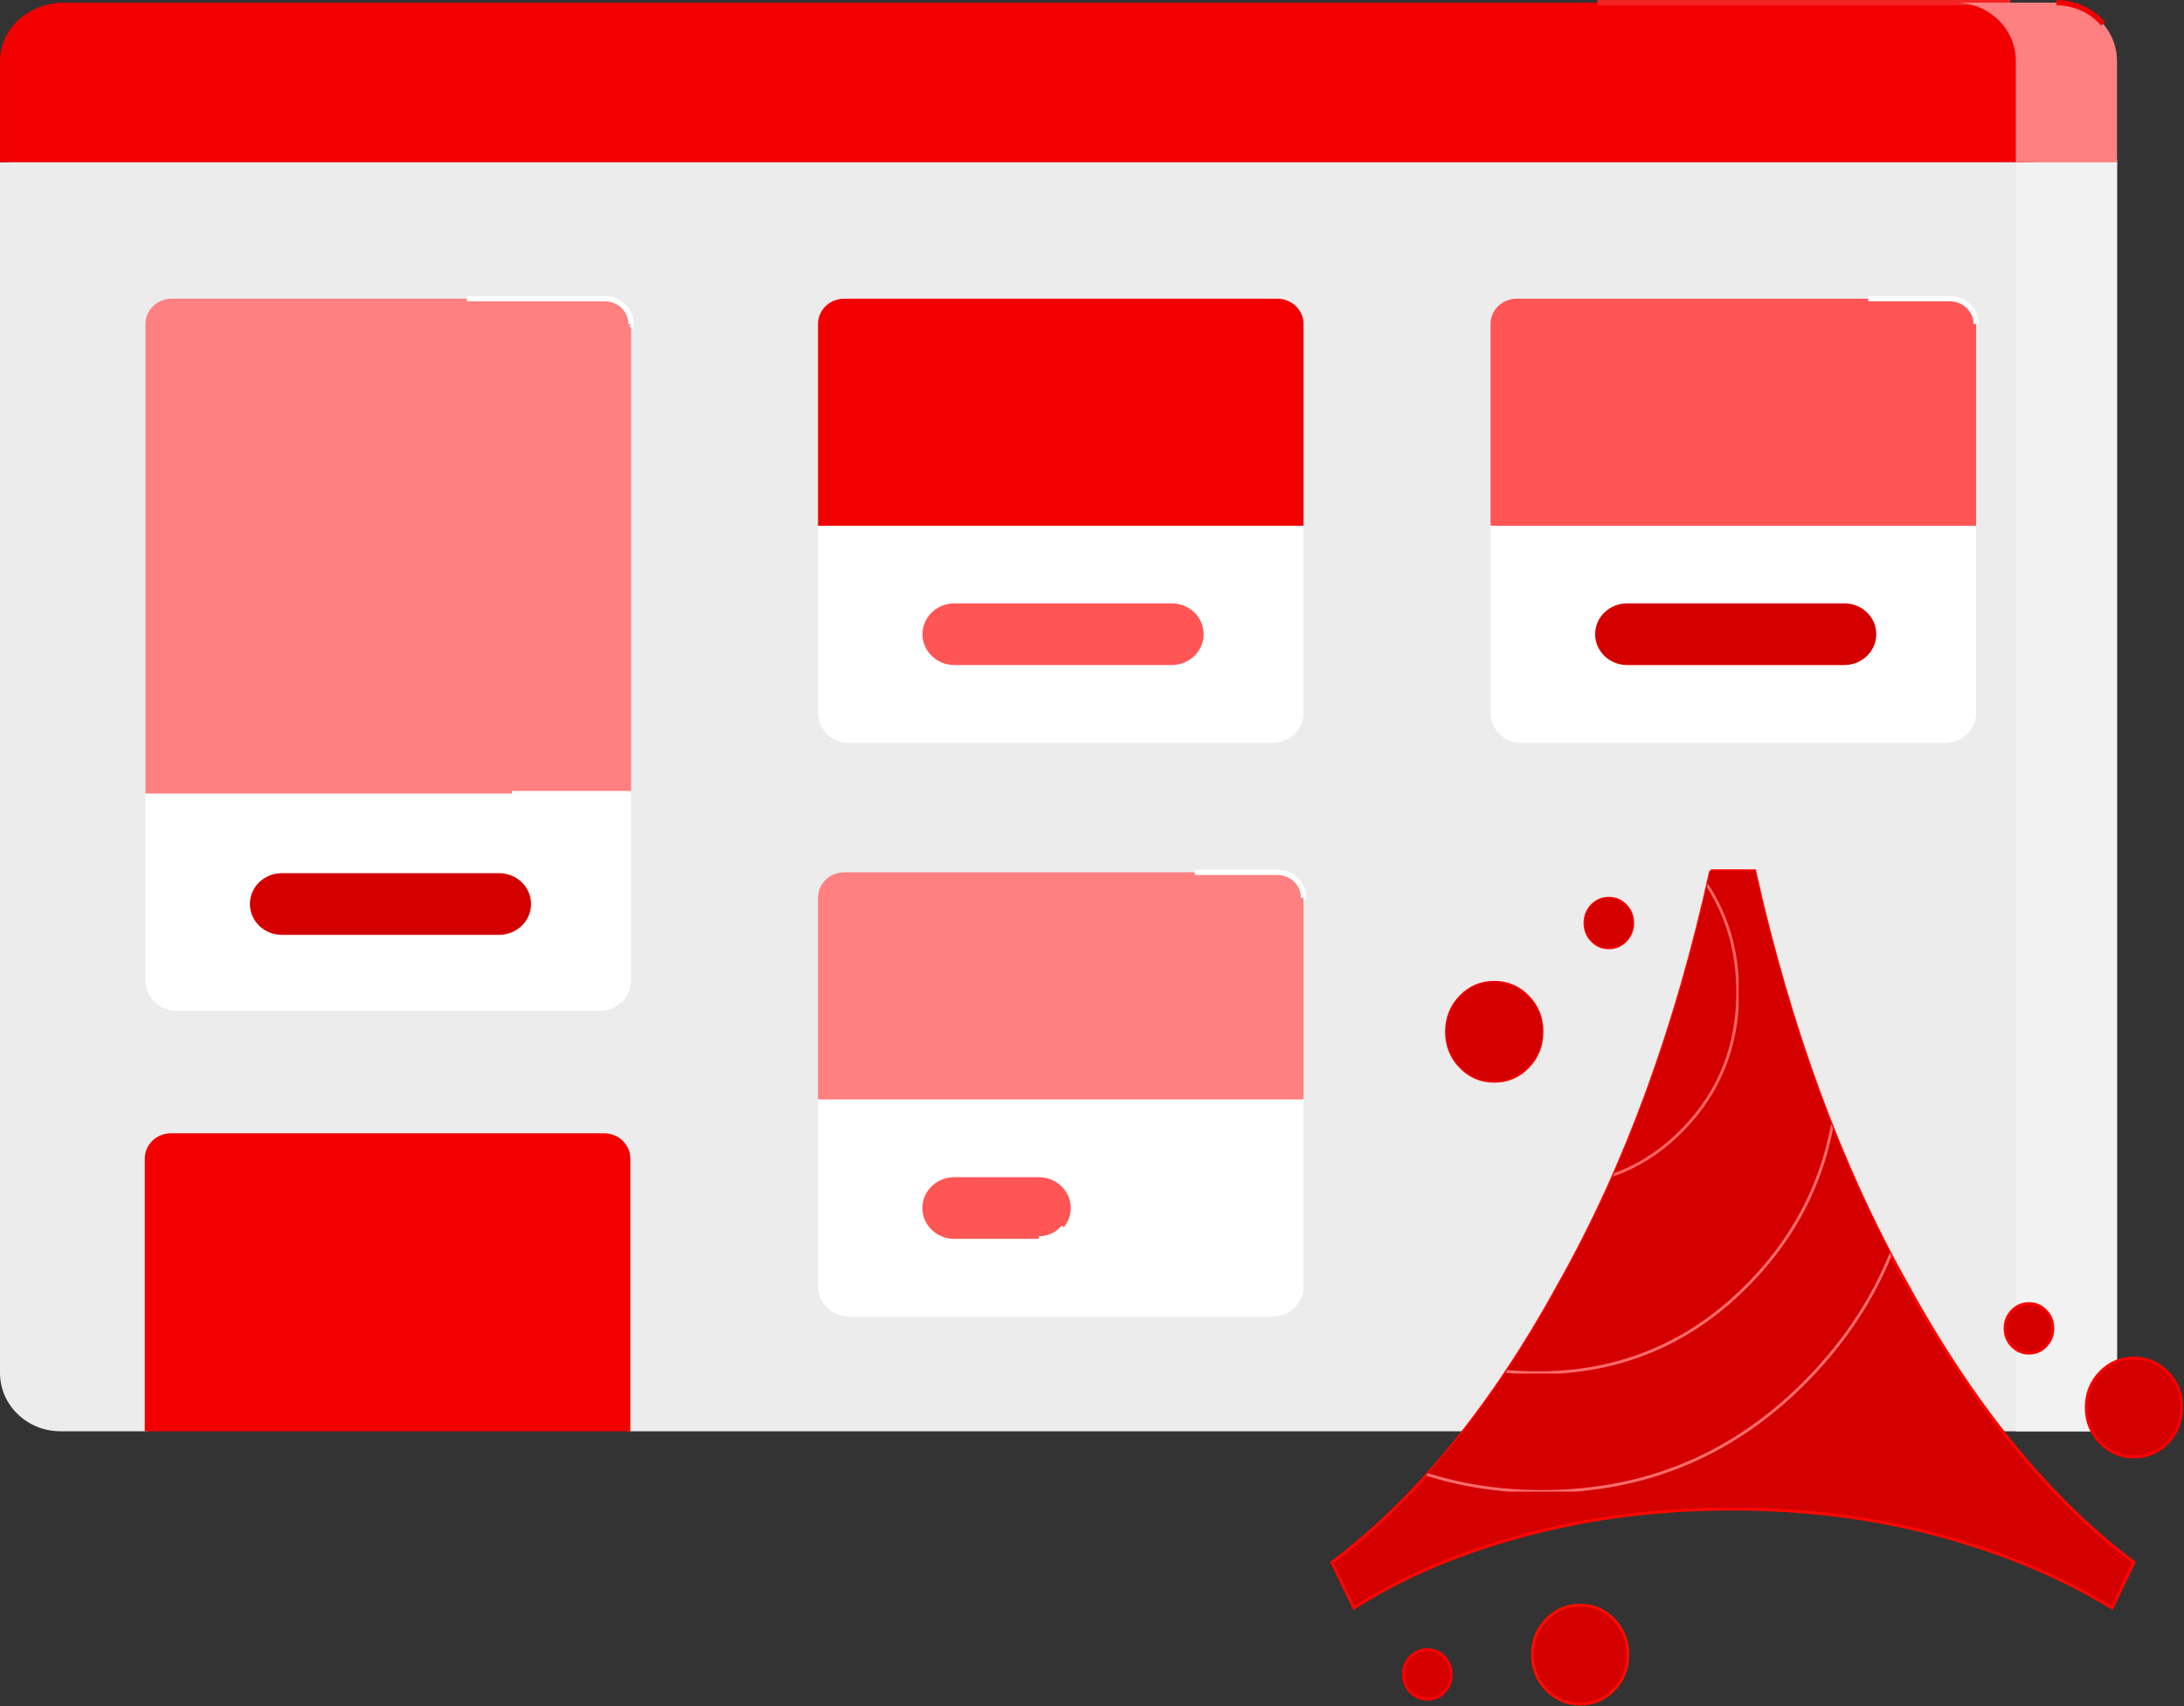<?xml version="1.0" encoding="UTF-8" standalone="no"?>
<!--?xml version="1.0" encoding="UTF-8" standalone="no"?-->

<svg
   height="952.675"
   viewBox="0 0 1183.571 924.766"
   width="1219.293"
   version="1.1"
   id="svg6403"
   sodipodi:docname="portfolio-Netriches-Aruba Web-Solutions.svg"
   inkscape:version="1.1.2 (0a00cf5339, 2022-02-04, custom)"
   xmlns:inkscape="http://www.inkscape.org/namespaces/inkscape"
   xmlns:sodipodi="http://sodipodi.sourceforge.net/DTD/sodipodi-0.dtd"
   xmlns:xlink="http://www.w3.org/1999/xlink"
   xmlns="http://www.w3.org/2000/svg"
   xmlns:svg="http://www.w3.org/2000/svg"
   xmlns:rdf="http://www.w3.org/1999/02/22-rdf-syntax-ns#"
   xmlns:cc="http://creativecommons.org/ns#"
   xmlns:dc="http://purl.org/dc/elements/1.1/">
  <rect x="0" y="0" width="1183.571" height="924.766" fill="#333333" stroke="none"/>
  <sodipodi:namedview
     pagecolor="#ffffff"
     bordercolor="#666666"
     borderopacity="1"
     objecttolerance="10"
     gridtolerance="10"
     guidetolerance="10"
     inkscape:pageopacity="0"
     inkscape:pageshadow="2"
     inkscape:window-width="1920"
     inkscape:window-height="991"
     id="namedview6405"
     showgrid="false"
     inkscape:zoom="0.35355339"
     inkscape:cx="1545.7354"
     inkscape:cy="373.35238"
     inkscape:window-x="-9"
     inkscape:window-y="-9"
     inkscape:window-maximized="1"
     inkscape:current-layer="svg6403"
     inkscape:pagecheckerboard="0" />
  <defs
     id="defs6357">
    <path
       id="A"
       d="m 142.806,254.967 h -41.037 c -3.333,0 -6.035,-2.603 -6.035,-5.814 0,-3.211 2.702,-5.814 6.035,-5.814 h 41.037 c 3.333,0 6.035,2.603 6.035,5.814 0,3.211 -2.702,5.814 -6.035,5.814 z"
       class="isSQoINa_0" />
    <linearGradient
       id="B"
       x1="-506.288"
       y1="135.105"
       x2="490.369"
       y2="244.6"
       gradientUnits="userSpaceOnUse">
      <stop
         offset="0"
         stop-color="#0684ff"
         id="stop6352" />
      <stop
         offset="1"
         stop-color="#0684ff"
         stop-opacity="0"
         id="stop6354" />
    </linearGradient>
    <clipPath
       id="clip1">
      <path
         d="M 0,0 H 666 V 679 H 0 Z m 0,0"
         id="path949" />
    </clipPath>
    <clipPath
       id="clip2">
      <path
         d="m 287.156,57.734 c 0,7.512 2.621,13.887 7.859,19.125 5.25,5.25 11.629,7.875 19.141,7.875 7.52,0 13.902,-2.625 19.141,-7.875 5.25,-5.238 7.875,-11.613 7.875,-19.125 0,-7.52 -2.625,-13.906 -7.875,-19.156 -5.238,-5.238 -11.621,-7.859 -19.141,-7.859 -7.512,0 -13.891,2.621 -19.141,7.859 -5.238,5.25 -7.859,11.637 -7.859,19.156 M 130.516,176.547 c 0,15.031 5.246,27.793 15.734,38.281 10.488,10.488 23.25,15.734 38.281,15.734 15.031,0 27.793,-5.246 38.281,-15.734 10.488,-10.488 15.734,-23.25 15.734,-38.281 0,-15.031 -5.246,-27.793 -15.734,-38.281 -10.488,-10.488 -23.25,-15.734 -38.281,-15.734 -15.031,0 -27.793,5.246 -38.281,15.734 -10.488,10.488 -15.734,23.25 -15.734,38.281 M 429.422,0.672 C 390.172,173.059 333.113,323.391 258.25,451.672 182.582,585.203 96.797,686.77 0.891,756.375 l 24.891,49.766 c 55.031,-33.988 119.574,-60.496 193.625,-79.516 73.238,-19.02 151.137,-28.531 233.688,-28.531 82.949,0 160.844,9.512 233.688,28.531 74.457,19.426 140.012,45.934 196.656,79.516 L 908.328,756.375 C 812.422,686.77 726.637,585.203 650.969,451.672 576.512,323.797 519.25,173.465 479.188,0.672 h -49.766"
         id="path952" />
    </clipPath>
    <clipPath
       id="clip3">
      <path
         d="M 0,0 H 574 V 550 H 0 Z m 0,0"
         id="path959" />
    </clipPath>
    <clipPath
       id="clip4">
      <path
         d="m 287.156,57.734 c 0,7.512 2.621,13.887 7.859,19.125 5.25,5.25 11.629,7.875 19.141,7.875 7.52,0 13.902,-2.625 19.141,-7.875 5.25,-5.238 7.875,-11.613 7.875,-19.125 0,-7.52 -2.625,-13.906 -7.875,-19.156 -5.238,-5.238 -11.621,-7.859 -19.141,-7.859 -7.512,0 -13.891,2.621 -19.141,7.859 -5.238,5.25 -7.859,11.637 -7.859,19.156 M 130.516,176.547 c 0,15.031 5.246,27.793 15.734,38.281 10.488,10.488 23.25,15.734 38.281,15.734 15.031,0 27.793,-5.246 38.281,-15.734 10.488,-10.488 15.734,-23.25 15.734,-38.281 0,-15.031 -5.246,-27.793 -15.734,-38.281 -10.488,-10.488 -23.25,-15.734 -38.281,-15.734 -15.031,0 -27.793,5.246 -38.281,15.734 -10.488,10.488 -15.734,23.25 -15.734,38.281 M 429.422,0.672 C 390.172,173.059 333.113,323.391 258.25,451.672 182.582,585.203 96.797,686.77 0.891,756.375 l 24.891,49.766 c 55.031,-33.988 119.574,-60.496 193.625,-79.516 73.238,-19.02 151.137,-28.531 233.688,-28.531 82.949,0 160.844,9.512 233.688,28.531 74.457,19.426 140.012,45.934 196.656,79.516 L 908.328,756.375 C 812.422,686.77 726.637,585.203 650.969,451.672 576.512,323.797 519.25,173.465 479.188,0.672 h -49.766"
         id="path962" />
    </clipPath>
    <clipPath
       id="clip5">
      <path
         d="M 38,0 H 461 V 344 H 38 Z m 0,0"
         id="path969" />
    </clipPath>
    <clipPath
       id="clip6">
      <path
         d="m 287.156,57.734 c 0,7.512 2.621,13.887 7.859,19.125 5.25,5.25 11.629,7.875 19.141,7.875 7.52,0 13.902,-2.625 19.141,-7.875 5.25,-5.238 7.875,-11.613 7.875,-19.125 0,-7.52 -2.625,-13.906 -7.875,-19.156 -5.238,-5.238 -11.621,-7.859 -19.141,-7.859 -7.512,0 -13.891,2.621 -19.141,7.859 -5.238,5.25 -7.859,11.637 -7.859,19.156 M 130.516,176.547 c 0,15.031 5.246,27.793 15.734,38.281 10.488,10.488 23.25,15.734 38.281,15.734 15.031,0 27.793,-5.246 38.281,-15.734 10.488,-10.488 15.734,-23.25 15.734,-38.281 0,-15.031 -5.246,-27.793 -15.734,-38.281 -10.488,-10.488 -23.25,-15.734 -38.281,-15.734 -15.031,0 -27.793,5.246 -38.281,15.734 -10.488,10.488 -15.734,23.25 -15.734,38.281 M 429.422,0.672 C 390.172,173.059 333.113,323.391 258.25,451.672 182.582,585.203 96.797,686.77 0.891,756.375 l 24.891,49.766 c 55.031,-33.988 119.574,-60.496 193.625,-79.516 73.238,-19.02 151.137,-28.531 233.688,-28.531 82.949,0 160.844,9.512 233.688,28.531 74.457,19.426 140.012,45.934 196.656,79.516 L 908.328,756.375 C 812.422,686.77 726.637,585.203 650.969,451.672 576.512,323.797 519.25,173.465 479.188,0.672 h -49.766"
         id="path972" />
    </clipPath>
  </defs>
  <path
     d="M 1147.259,87.962 V 775.72 H 341.991 L 210.027,763.375 78.844,775.718 H 32.782 C 14.678,775.72 -9.3384637e-4,761.549 -9.3384637e-4,744.07 V 87.962 L 580.276,58.166 Z"
     fill="#ddeafb"
     id="path6359"
     style="fill:#ececec;stroke:#ffffff;stroke-width:2.872;stroke-opacity:1"
     class="isSQoINa_1" />
  <path
     d="M 1092.436,67.462 V 775.72 h 54.823 V 87.962 Z"
     fill="#cbe2ff"
     id="path6361"
     style="fill:#f2f2f2;stroke:none;stroke-width:2.872;stroke-opacity:1"
     class="isSQoINa_2" />
  <path
     d="m 1089.486,1.472 20.825,43.228 c -6.942,14.409 49.901,44.576 -20.825,43.228 H 0.033 V 33.093 C 0.033,15.628 15.445,1.472 34.454,1.472 h 913.681 z"
     fill="#2a7fff"
     id="path6363"
     style="fill:#f20000;fill-opacity:1;stroke:#f52222;stroke-width:2.941;stroke-opacity:1"
     class="isSQoINa_3"
     sodipodi:nodetypes="ccccsscc" />
  <path
     d="m 1114.476,1.436 h -54.823 c 18.107,0 32.783,14.171 32.783,31.651 v 54.879 h 54.823 V 33.083 c 0,-17.48 -14.679,-31.648 -32.783,-31.648 z"
     fill="#80b3ff"
     id="path6367"
     style="fill:#ff8080;stroke:#f20000;stroke-width:2.872;stroke-opacity:1"
     class="isSQoINa_4" />
  <path
     d="M 341.985,175.604 V 430.105 L 210.027,446.211 78.832,430.105 V 175.604 c 0,-7.577 6.394,-13.725 14.243,-13.725 H 327.768 c 7.849,0 14.22,6.151 14.22,13.725 z"
     fill="#5599ff"
     id="path6369"
     style="fill:#ff8080;stroke:#ffffff;stroke-width:2.872;stroke-opacity:1"
     class="isSQoINa_5" />
  <path
     d="m 341.985,430.102 v 101.413 c 0,9.003 -7.547,16.313 -16.873,16.313 H 95.729 c -9.326,0 -16.896,-7.31 -16.896,-16.313 V 430.102 Z"
     fill="#fff9df"
     id="path6371"
     style="fill:#ffffff;stroke:#fdfdfd;stroke-width:2.872;stroke-opacity:1"
     class="isSQoINa_6" />
  <path
     d="M 341.601,775.72 H 78.451 V 627.934 c 0,-7.589 6.371,-13.737 14.231,-13.737 h 234.684 c 7.86,0 14.231,6.151 14.231,13.737 V 775.72 Z M 706.43,175.604 V 284.948 L 574.865,304.041 443.3,284.948 V 175.604 c 0,-7.577 6.371,-13.725 14.22,-13.725 H 692.213 c 7.849,0 14.22,6.151 14.22,13.725 z"
     fill="#2a7fff"
     id="path6373"
     style="fill:#f20000;fill-opacity:1;stroke:#ffffff;stroke-width:2.872;stroke-opacity:1"
     class="isSQoINa_7" />
  <path
     d="M 706.43,486.525 V 595.869 L 580.276,608.755 443.3,595.869 V 486.525 c 0,-7.6 6.371,-13.748 14.22,-13.748 H 692.213 c 7.849,0 14.22,6.151 14.22,13.748 z"
     fill="#80b3ff"
     id="path6375"
     style="fill:#ff8080;stroke:#ffffff;stroke-width:2.872;stroke-opacity:1"
     class="isSQoINa_8" />
  <path
     d="M 1070.921,175.604 V 284.948 L 939.196,304.041 807.765,284.948 V 175.604 c 0,-7.577 6.371,-13.725 14.243,-13.725 h 234.67 c 7.871,0 14.243,6.151 14.243,13.725 z"
     fill="#5599ff"
     id="path6377"
     style="fill:#ff5555;stroke:#fdfdfd;stroke-width:2.872;stroke-opacity:1"
     class="isSQoINa_9" />
  <path
     d="m 706.43,284.948 v 101.413 c 0,9.003 -7.547,16.312 -16.873,16.312 h -229.383 c -9.326,0 -16.873,-7.31 -16.873,-16.312 V 284.948 Z m 364.491,0 v 101.413 c 0,9.003 -7.57,16.312 -16.896,16.312 H 824.642 c -9.326,0 -16.873,-7.31 -16.873,-16.312 V 284.948 Z M 706.43,595.869 v 101.413 c 0,9.003 -7.547,16.29 -16.873,16.29 h -229.383 c -9.326,0 -16.873,-7.287 -16.873,-16.29 V 595.869 Z"
     fill="#fff9df"
     id="path6379"
     style="fill:#ffffff;stroke:#fdfdfd;stroke-width:2.872;stroke-opacity:1"
     class="isSQoINa_10" />
  <path
     d="m 562.963,671.43 h -45.804 c -9.561,0 -17.312,-7.482 -17.312,-16.712 0,-9.23 7.751,-16.712 17.312,-16.712 h 45.804 c 9.561,0 17.312,7.482 17.312,16.712 0,9.23 -7.751,16.712 -17.312,16.712 z"
     fill="#2a7fff"
     id="path6381"
     style="fill:#ff5555;stroke:#fefeff;stroke-width:2.872;stroke-opacity:1"
     class="isSQoINa_11" />
  <g
     transform="matrix(2.869,0,0,2.874,-139.231,-226.117)"
     fill="#2a7fff"
     id="g6389"
     style="stroke:#0d47f4;stroke-opacity:1">
    <use
       xlink:href="#A"
       id="use6383"
       x="0"
       y="0"
       width="100%"
       height="100%"
       style="fill:#d40000;stroke:#fcfcfd;stroke-opacity:1" />
    <use
       xlink:href="#A"
       x="127.046"
       y="-50.88"
       id="use6385"
       width="100%"
       height="100%"
       style="fill:#ff5555;stroke:#fcfcfd;stroke-opacity:1" />
    <path
       d="M 396.906,204.087 H 355.87 c -3.333,0 -6.035,-2.603 -6.035,-5.814 0,-3.211 2.702,-5.814 6.035,-5.814 h 41.037 c 3.333,0 6.035,2.603 6.035,5.814 0,3.211 -2.703,5.814 -6.036,5.814 z"
       id="path6387"
       style="fill:#d40000;stroke:#fcfcfd;stroke-opacity:1"
       class="isSQoINa_12" />
  </g>
  <style
     data-made-with="vivus-instant"
     id="style1053">.isSQoINa_0{stroke-dasharray:120 122;stroke-dashoffset:121;animation:isSQoINa_draw_0 7200ms linear 0ms infinite,isSQoINa_fade 7200ms linear 0ms infinite;}.isSQoINa_1{stroke-dasharray:3328 3330;stroke-dashoffset:3329;animation:isSQoINa_draw_1 7200ms linear 0ms infinite,isSQoINa_fade 7200ms linear 0ms infinite;}.isSQoINa_2{stroke-dasharray:1354 1356;stroke-dashoffset:1355;animation:isSQoINa_draw_2 7200ms linear 0ms infinite,isSQoINa_fade 7200ms linear 0ms infinite;}.isSQoINa_3{stroke-dasharray:2152 2154;stroke-dashoffset:2153;animation:isSQoINa_draw_3 7200ms linear 0ms infinite,isSQoINa_fade 7200ms linear 0ms infinite;}.isSQoINa_4{stroke-dasharray:291 293;stroke-dashoffset:292;animation:isSQoINa_draw_4 7200ms linear 0ms infinite,isSQoINa_fade 7200ms linear 0ms infinite;}.isSQoINa_5{stroke-dasharray:955 957;stroke-dashoffset:956;animation:isSQoINa_draw_5 7200ms linear 0ms infinite,isSQoINa_fade 7200ms linear 0ms infinite;}.isSQoINa_6{stroke-dasharray:682 684;stroke-dashoffset:683;animation:isSQoINa_draw_6 7200ms linear 0ms infinite,isSQoINa_fade 7200ms linear 0ms infinite;}.isSQoINa_7{stroke-dasharray:1457 1459;stroke-dashoffset:1458;animation:isSQoINa_draw_7 7200ms linear 0ms infinite,isSQoINa_fade 7200ms linear 0ms infinite;}.isSQoINa_8{stroke-dasharray:694 696;stroke-dashoffset:695;animation:isSQoINa_draw_8 7200ms linear 0ms infinite,isSQoINa_fade 7200ms linear 0ms infinite;}.isSQoINa_9{stroke-dasharray:696 698;stroke-dashoffset:697;animation:isSQoINa_draw_9 7200ms linear 0ms infinite,isSQoINa_fade 7200ms linear 0ms infinite;}.isSQoINa_10{stroke-dasharray:2043 2045;stroke-dashoffset:2044;animation:isSQoINa_draw_10 7200ms linear 0ms infinite,isSQoINa_fade 7200ms linear 0ms infinite;}.isSQoINa_11{stroke-dasharray:182 184;stroke-dashoffset:183;animation:isSQoINa_draw_11 7200ms linear 0ms infinite,isSQoINa_fade 7200ms linear 0ms infinite;}.isSQoINa_12{stroke-dasharray:120 122;stroke-dashoffset:121;animation:isSQoINa_draw_12 7200ms linear 0ms infinite,isSQoINa_fade 7200ms linear 0ms infinite;}.isSQoINa_13{stroke-dasharray:547 549;stroke-dashoffset:548;animation:isSQoINa_draw_13 7200ms linear 0ms infinite,isSQoINa_fade 7200ms linear 0ms infinite;}.isSQoINa_14{stroke-dasharray:547 549;stroke-dashoffset:548;animation:isSQoINa_draw_14 7200ms linear 0ms infinite,isSQoINa_fade 7200ms linear 0ms infinite;}.isSQoINa_15{stroke-dasharray:547 549;stroke-dashoffset:548;animation:isSQoINa_draw_15 7200ms linear 0ms infinite,isSQoINa_fade 7200ms linear 0ms infinite;}.isSQoINa_16{stroke-dasharray:548 550;stroke-dashoffset:549;animation:isSQoINa_draw_16 7200ms linear 0ms infinite,isSQoINa_fade 7200ms linear 0ms infinite;}.isSQoINa_17{stroke-dasharray:548 550;stroke-dashoffset:549;animation:isSQoINa_draw_17 7200ms linear 0ms infinite,isSQoINa_fade 7200ms linear 0ms infinite;}@keyframes isSQoINa_draw{100%{stroke-dashoffset:0;}}@keyframes isSQoINa_fade{0%{stroke-opacity:1;}94.444%{stroke-opacity:1;}100%{stroke-opacity:0;}}@keyframes isSQoINa_draw_0{11.111%{stroke-dashoffset: 121}38.889%{ stroke-dashoffset: 0;}100%{ stroke-dashoffset: 0;}}@keyframes isSQoINa_draw_1{11.928%{stroke-dashoffset: 3329}39.706%{ stroke-dashoffset: 0;}100%{ stroke-dashoffset: 0;}}@keyframes isSQoINa_draw_2{12.745%{stroke-dashoffset: 1355}40.523%{ stroke-dashoffset: 0;}100%{ stroke-dashoffset: 0;}}@keyframes isSQoINa_draw_3{13.562%{stroke-dashoffset: 2153}41.34%{ stroke-dashoffset: 0;}100%{ stroke-dashoffset: 0;}}@keyframes isSQoINa_draw_4{14.379%{stroke-dashoffset: 292}42.157%{ stroke-dashoffset: 0;}100%{ stroke-dashoffset: 0;}}@keyframes isSQoINa_draw_5{15.196%{stroke-dashoffset: 956}42.974%{ stroke-dashoffset: 0;}100%{ stroke-dashoffset: 0;}}@keyframes isSQoINa_draw_6{16.013%{stroke-dashoffset: 683}43.791%{ stroke-dashoffset: 0;}100%{ stroke-dashoffset: 0;}}@keyframes isSQoINa_draw_7{16.83%{stroke-dashoffset: 1458}44.608%{ stroke-dashoffset: 0;}100%{ stroke-dashoffset: 0;}}@keyframes isSQoINa_draw_8{17.647%{stroke-dashoffset: 695}45.425%{ stroke-dashoffset: 0;}100%{ stroke-dashoffset: 0;}}@keyframes isSQoINa_draw_9{18.464%{stroke-dashoffset: 697}46.242%{ stroke-dashoffset: 0;}100%{ stroke-dashoffset: 0;}}@keyframes isSQoINa_draw_10{19.281%{stroke-dashoffset: 2044}47.059%{ stroke-dashoffset: 0;}100%{ stroke-dashoffset: 0;}}@keyframes isSQoINa_draw_11{20.098%{stroke-dashoffset: 183}47.876%{ stroke-dashoffset: 0;}100%{ stroke-dashoffset: 0;}}@keyframes isSQoINa_draw_12{20.915%{stroke-dashoffset: 121}48.693%{ stroke-dashoffset: 0;}100%{ stroke-dashoffset: 0;}}@keyframes isSQoINa_draw_13{21.732%{stroke-dashoffset: 548}49.51%{ stroke-dashoffset: 0;}100%{ stroke-dashoffset: 0;}}@keyframes isSQoINa_draw_14{22.549%{stroke-dashoffset: 548}50.327%{ stroke-dashoffset: 0;}100%{ stroke-dashoffset: 0;}}@keyframes isSQoINa_draw_15{23.366%{stroke-dashoffset: 548}51.144%{ stroke-dashoffset: 0;}100%{ stroke-dashoffset: 0;}}@keyframes isSQoINa_draw_16{24.183%{stroke-dashoffset: 549}51.961%{ stroke-dashoffset: 0;}100%{ stroke-dashoffset: 0;}}@keyframes isSQoINa_draw_17{25%{stroke-dashoffset: 549}52.778%{ stroke-dashoffset: 0;}100%{ stroke-dashoffset: 0;}}</style>
  <g
     id="surface1"
     transform="matrix(0.479,0,0,0.496,721.384,471.629)"
     style="fill:#d40000;stroke:#fb0001;stroke-width:3.2;stroke-miterlimit:4;stroke-dasharray:none;stroke-opacity:1"
     inkscape:export-filename="C:\Users\Juny\Downloads\bitmap blk txt V5.png"
     inkscape:export-xdpi="195"
     inkscape:export-ydpi="195">
    <path
       style="fill:#d40000;fill-opacity:1;fill-rule:nonzero;stroke:#ff0600;stroke-width:3.2;stroke-miterlimit:4;stroke-dasharray:none;stroke-opacity:1"
       d="M 429.422,0.672 C 390.172,173.059 333.113,323.391 258.25,451.672 182.582,585.203 96.797,686.77 0.891,756.375 l 24.891,49.766 c 55.031,-33.988 119.574,-60.496 193.625,-79.516 73.238,-19.02 151.137,-28.531 233.688,-28.531 82.949,0 160.844,9.512 233.688,28.531 74.457,19.426 140.012,45.934 196.656,79.516 L 908.328,756.375 C 812.422,686.77 726.637,585.203 650.969,451.672 576.512,323.797 519.25,173.465 479.188,0.672 h -49.766"
       id="path981" />
    <path
       style="fill:#d40000;fill-opacity:1;fill-rule:nonzero;stroke:#fb0001;stroke-width:3.2;stroke-miterlimit:4;stroke-dasharray:none;stroke-opacity:1"
       d="m 81.906,878.75 c 0,7.512 2.621,13.887 7.859,19.125 5.25,5.25 11.629,7.875 19.141,7.875 7.52,0 13.902,-2.625 19.141,-7.875 5.25,-5.238 7.875,-11.613 7.875,-19.125 0,-7.52 -2.625,-13.906 -7.875,-19.156 -5.238,-5.238 -11.621,-7.859 -19.141,-7.859 -7.512,0 -13.891,2.621 -19.141,7.859 -5.238,5.25 -7.859,11.637 -7.859,19.156"
       id="path983" />
    <path
       style="fill:#d40000;fill-opacity:1;fill-rule:nonzero;stroke:#fa0d00;stroke-width:3.2;stroke-miterlimit:4;stroke-dasharray:none;stroke-opacity:1"
       d="m 227.75,857.125 c 0,15.031 5.246,27.793 15.734,38.281 10.488,10.488 23.25,15.734 38.281,15.734 15.031,0 27.793,-5.246 38.281,-15.734 10.488,-10.488 15.734,-23.25 15.734,-38.281 0,-15.031 -5.246,-27.793 -15.734,-38.281 -10.488,-10.488 -23.25,-15.734 -38.281,-15.734 -15.031,0 -27.793,5.246 -38.281,15.734 -10.488,10.488 -15.734,23.25 -15.734,38.281"
       id="path985" />
    <path
       style="fill:#d40000;fill-rule:nonzero;stroke:#fb0001;stroke-width:3.2;stroke-miterlimit:4;stroke-dasharray:none;stroke-opacity:1"
       d="m 130.516,176.547 c 0,15.031 5.246,27.793 15.734,38.281 10.488,10.488 23.25,15.734 38.281,15.734 15.031,0 27.793,-5.246 38.281,-15.734 10.488,-10.488 15.734,-23.25 15.734,-38.281 0,-15.031 -5.246,-27.793 -15.734,-38.281 -10.488,-10.488 -23.25,-15.734 -38.281,-15.734 -15.031,0 -27.793,5.246 -38.281,15.734 -10.488,10.488 -15.734,23.25 -15.734,38.281"
       id="path987" />
    <path
       style="fill:#d40000;fill-rule:nonzero;stroke:#fb0001;stroke-width:3.2;stroke-miterlimit:4;stroke-dasharray:none;stroke-opacity:1"
       d="m 287.156,57.734 c 0,7.512 2.621,13.887 7.859,19.125 5.25,5.25 11.629,7.875 19.141,7.875 7.52,0 13.902,-2.625 19.141,-7.875 5.25,-5.238 7.875,-11.613 7.875,-19.125 0,-7.52 -2.625,-13.906 -7.875,-19.156 -5.238,-5.238 -11.621,-7.859 -19.141,-7.859 -7.512,0 -13.891,2.621 -19.141,7.859 -5.238,5.25 -7.859,11.637 -7.859,19.156"
       id="path989" />
    <path
       style="fill:#d40000;fill-opacity:1;fill-rule:nonzero;stroke:#fb0001;stroke-width:3.2;stroke-miterlimit:4;stroke-dasharray:none;stroke-opacity:1"
       d="m 854.312,587.062 c 0,15.031 5.246,27.793 15.734,38.281 10.488,10.488 23.25,15.734 38.281,15.734 15.031,0 27.793,-5.246 38.281,-15.734 10.488,-10.488 15.734,-23.25 15.734,-38.281 0,-15.031 -5.246,-27.793 -15.734,-38.281 -10.488,-10.488 -23.25,-15.734 -38.281,-15.734 -15.031,0 -27.793,5.246 -38.281,15.734 -10.488,10.488 -15.734,23.25 -15.734,38.281"
       id="path991" />
    <path
       style="fill:#d40000;fill-opacity:1;fill-rule:nonzero;stroke:#fb0001;stroke-width:3.2;stroke-miterlimit:4;stroke-dasharray:none;stroke-opacity:1"
       d="m 762.484,500.641 c 0,7.512 2.621,13.887 7.859,19.125 5.25,5.25 11.629,7.875 19.141,7.875 7.52,0 13.902,-2.625 19.141,-7.875 5.25,-5.238 7.875,-11.613 7.875,-19.125 0,-7.52 -2.625,-13.906 -7.875,-19.156 -5.238,-5.238 -11.621,-7.859 -19.141,-7.859 -7.512,0 -13.891,2.621 -19.141,7.859 -5.238,5.25 -7.859,11.637 -7.859,19.156"
       id="path993" />
    <g
       clip-path="url(#clip1)"
       clip-rule="nonzero"
       id="g999"
       style="fill:#d40000;stroke:#fb0001;stroke-width:3.2;stroke-miterlimit:4;stroke-dasharray:none;stroke-opacity:1">
      <g
         clip-path="url(#clip2)"
         clip-rule="nonzero"
         id="g997"
         style="fill:#d40000;stroke:#fb0001;stroke-width:3.2;stroke-miterlimit:4;stroke-dasharray:none;stroke-opacity:1">
        <path
           style="fill:#d40000;fill-opacity:1;fill-rule:nonzero;stroke:#f86c6d;stroke-width:3.2;stroke-miterlimit:4;stroke-dasharray:none;stroke-opacity:1"
           d="m -188.141,252.188 c 0,118.762 41.426,219.566 124.281,302.422 C 18.996,637.465 119.801,678.891 238.562,678.891 357.332,678.891 458.145,637.465 541,554.609 623.855,471.754 665.281,370.949 665.281,252.188 665.281,133.418 623.855,32.605 541,-50.25 458.145,-133.105 357.332,-174.531 238.562,-174.531 c -118.762,0 -219.566,41.426 -302.422,124.281 -82.855,82.855 -124.281,183.668 -124.281,302.438"
           id="path995" />
      </g>
    </g>
    <g
       clip-path="url(#clip3)"
       clip-rule="nonzero"
       id="g1005"
       style="fill:#d40000;stroke:#fb0001;stroke-width:3.2;stroke-miterlimit:4;stroke-dasharray:none;stroke-opacity:1">
      <g
         clip-path="url(#clip4)"
         clip-rule="nonzero"
         id="g1003"
         style="fill:#d40000;stroke:#fb0001;stroke-width:3.2;stroke-miterlimit:4;stroke-dasharray:none;stroke-opacity:1">
        <path
           style="fill:#d40000;fill-rule:nonzero;stroke:#fd6b6c;stroke-width:3.2;stroke-miterlimit:4;stroke-dasharray:none;stroke-opacity:1"
           d="m -107.125,208.969 c 0,94.707 33.035,175.098 99.109,241.172 C 58.059,516.215 138.449,549.25 233.156,549.25 c 94.719,0 175.113,-33.035 241.188,-99.109 66.074,-66.074 99.109,-146.465 99.109,-241.172 0,-94.719 -33.035,-175.113 -99.109,-241.188 -66.074,-66.074 -146.469,-99.109 -241.188,-99.109 -94.707,0 -175.098,33.035 -241.172,99.109 C -74.09,33.855 -107.125,114.25 -107.125,208.969"
           id="path1001" />
      </g>
    </g>
    <g
       clip-path="url(#clip5)"
       clip-rule="nonzero"
       id="g1011"
       style="fill:#d40000;stroke:#fb0001;stroke-width:3.2;stroke-miterlimit:4;stroke-dasharray:none;stroke-opacity:1">
      <g
         clip-path="url(#clip6)"
         clip-rule="nonzero"
         id="g1009"
         style="fill:#d40000;stroke:#fb0001;stroke-width:3.2;stroke-miterlimit:4;stroke-dasharray:none;stroke-opacity:1">
        <path
           style="fill:#d40000;fill-opacity:1;fill-rule:nonzero;stroke:#ff6464;stroke-width:3.2;stroke-miterlimit:4;stroke-dasharray:none;stroke-opacity:1"
           d="m 38.703,133.344 c 0,58.637 20.449,108.402 61.344,149.297 C 140.953,323.547 190.723,344 249.359,344 c 58.637,0 108.402,-20.453 149.297,-61.359 40.906,-40.895 61.359,-90.66 61.359,-149.297 0,-58.637 -20.453,-108.402 -61.359,-149.297 -40.895,-40.906 -90.66,-61.359 -149.297,-61.359 -58.637,0 -108.406,20.453 -149.313,61.359 C 59.152,24.941 38.703,74.707 38.703,133.344"
           id="path1007"
           inkscape:export-filename="C:\Users\Juny\Downloads\bitmap blk txt V7.png"
           inkscape:export-xdpi="195"
           inkscape:export-ydpi="195" />
      </g>
    </g>
  </g>
</svg>
